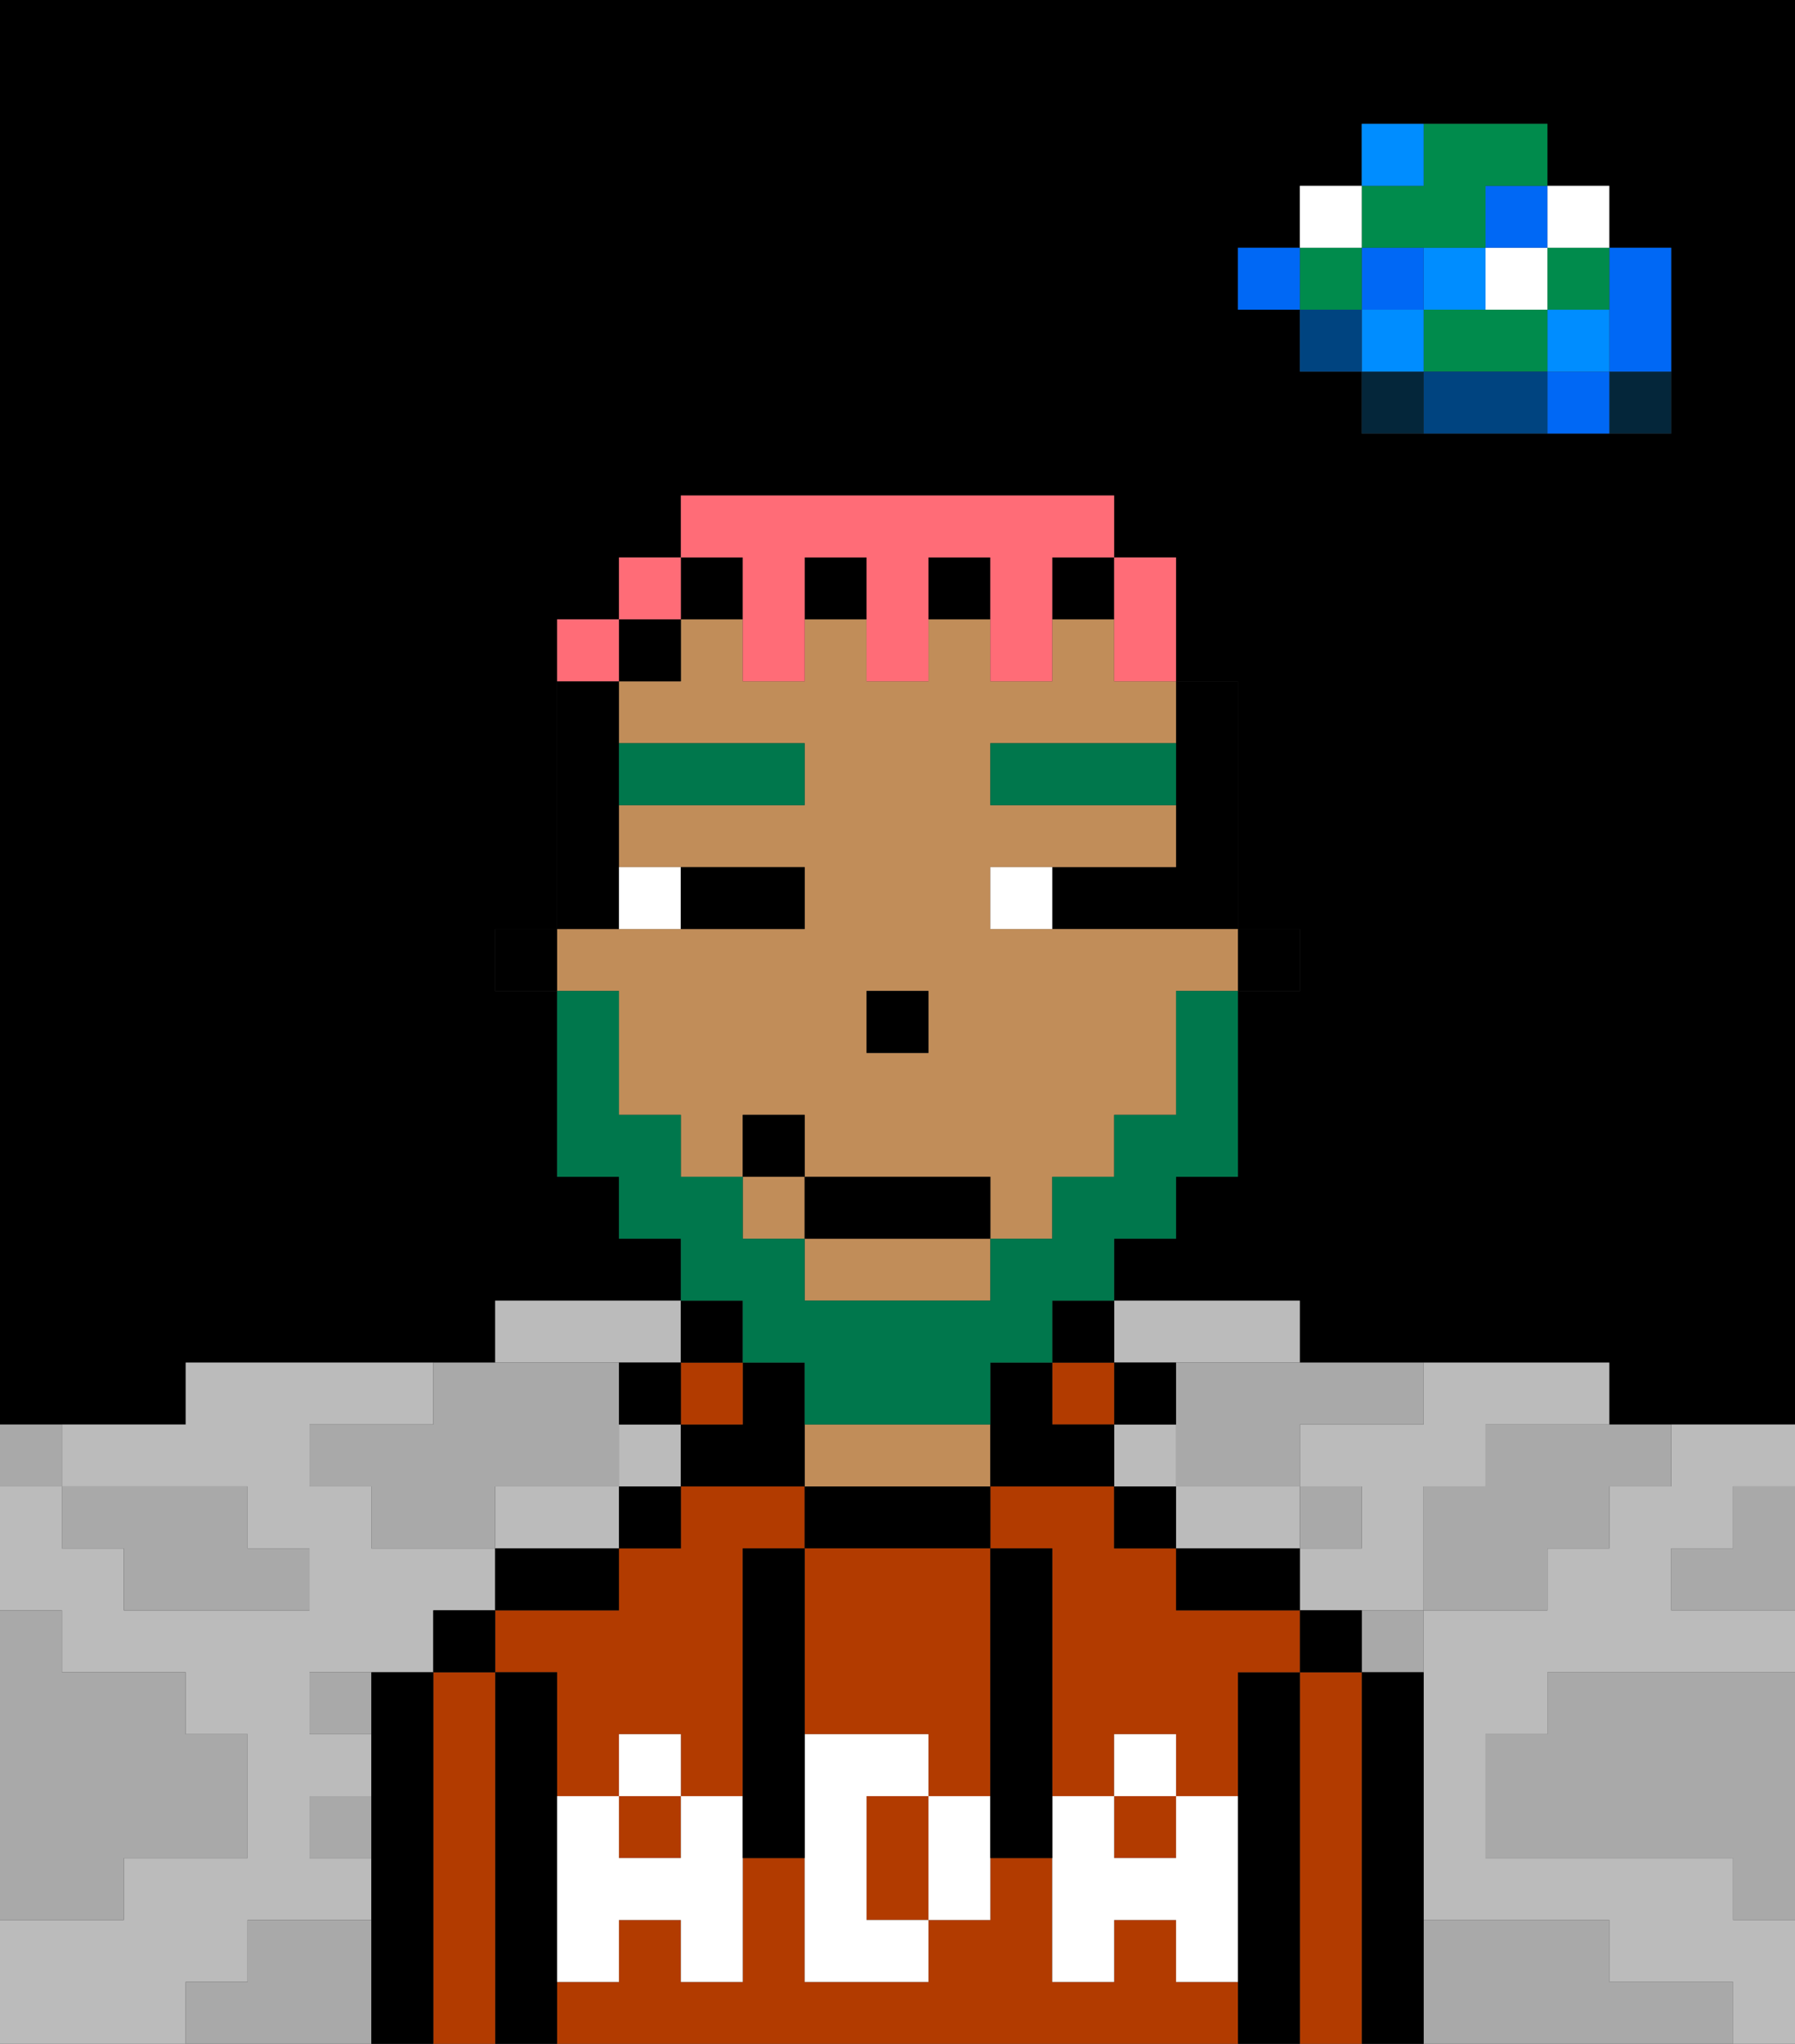 <svg xmlns="http://www.w3.org/2000/svg" viewBox="0 0 29 33"><rect x="0" y="0" width="29" height="33" fill="#333333" stroke="none"/><defs><style>polygon,rect,path{shape-rendering:crispedges;}polygon,rect,path{shape-rendering:crispedges;}.kb101-1{fill:#a9a9a9;}.kb101-2{fill:#bbbbbb;}.kb101-3{fill:#04263a;}.kb101-4{fill:#0068f5;}.kb101-5{fill:#008dff;}.kb101-6{fill:#008b4c;}.kb101-7{fill:#ffffff;}.kb101-8{fill:#004480;}.kb101-9{fill:#000000;}.kb101-10{fill:#b23b00;}.kb101-11{fill:#c18d59;}.kb101-12{fill:#ffffff;}.kb101-13{fill:#00774c;}.kb101-14{fill:#00774c;}.kb101-15{fill:#ff6c77;}</style></defs><polygon class="kb101-1" points="28 25 27 25 27 26 28 26 29 26 29 25 29 24 28 24 28 25"/><path class="kb101-9" d="M27,0H0V23H3V22H8V21h3V20H10V19H9V16H8V15H9V10h1V9h1V8h7V9h1v2h1v4h1v1H20v3H19v1H18v1h3v1h5v1h3V0H27Zm0,5V7H22V6H21V5H20V4h1V3h1V2h3V3h1V4h1Z"/><polygon class="kb101-1" points="27 32 26 32 26 31 25 31 24 31 23 31 23 32 23 33 24 33 25 33 26 33 27 33 28 33 28 32 27 32"/><polygon class="kb101-1" points="27 27 26 27 25 27 25 28 24 28 24 29 24 30 25 30 26 30 27 30 28 30 28 31 29 31 29 30 29 29 29 28 29 27 28 27 27 27"/><polygon class="kb101-2" points="19 22 20 22 21 22 21 21 20 21 19 21 18 21 18 22 19 22"/><polygon class="kb101-2" points="22 23 21 23 21 24 22 24 22 25 21 25 21 26 22 26 23 26 23 25 23 24 24 24 24 23 25 23 26 23 26 22 25 22 24 22 23 22 23 23 22 23"/><polygon class="kb101-2" points="10 22 11 22 11 21 10 21 9 21 8 21 8 22 9 22 10 22"/><polygon class="kb101-2" points="27 23 27 24 26 24 26 25 25 25 25 26 24 26 23 26 23 27 23 28 23 29 23 30 23 31 24 31 25 31 26 31 26 32 27 32 28 32 28 33 29 33 29 32 29 31 28 31 28 30 27 30 26 30 25 30 24 30 24 29 24 28 25 28 25 27 26 27 27 27 28 27 29 27 29 26 28 26 27 26 27 25 28 25 28 24 29 24 29 23 28 23 27 23"/><polygon class="kb101-2" points="4 32 4 31 5 31 6 31 6 30 5 30 5 29 6 29 6 28 5 28 5 27 6 27 7 27 7 26 8 26 8 25 7 25 6 25 6 24 5 24 5 23 6 23 7 23 7 22 6 22 5 22 4 22 3 22 3 23 2 23 1 23 1 24 2 24 3 24 4 24 4 25 5 25 5 26 4 26 3 26 2 26 2 25 1 25 1 24 0 24 0 25 0 26 1 26 1 27 2 27 3 27 3 28 4 28 4 29 4 30 3 30 2 30 2 31 1 31 0 31 0 32 0 33 1 33 2 33 3 33 3 32 4 32"/><rect class="kb101-2" x="18" y="23" width="1" height="1"/><polygon class="kb101-2" points="20 25 21 25 21 24 20 24 19 24 19 25 20 25"/><rect class="kb101-2" x="10" y="23" width="1" height="1"/><polygon class="kb101-2" points="10 25 10 24 9 24 8 24 8 25 9 25 10 25"/><rect class="kb101-3" x="26" y="6" width="1" height="1"/><polygon class="kb101-4" points="26 5 26 6 27 6 27 5 27 4 26 4 26 5"/><rect class="kb101-4" x="25" y="6" width="1" height="1"/><rect class="kb101-5" x="25" y="5" width="1" height="1"/><rect class="kb101-6" x="25" y="4" width="1" height="1"/><rect class="kb101-7" x="25" y="3" width="1" height="1"/><polygon class="kb101-1" points="24 23 24 24 23 24 23 25 23 26 24 26 25 26 25 25 26 25 26 24 27 24 27 23 26 23 25 23 24 23"/><polygon class="kb101-6" points="24 5 23 5 23 6 24 6 25 6 25 5 24 5"/><rect class="kb101-7" x="24" y="4" width="1" height="1"/><rect class="kb101-4" x="24" y="3" width="1" height="1"/><polygon class="kb101-8" points="24 6 23 6 23 7 24 7 25 7 25 6 24 6"/><rect class="kb101-5" x="23" y="4" width="1" height="1"/><rect class="kb101-1" x="22" y="26" width="1" height="1"/><rect class="kb101-3" x="22" y="6" width="1" height="1"/><rect class="kb101-5" x="22" y="5" width="1" height="1"/><rect class="kb101-4" x="22" y="4" width="1" height="1"/><polygon class="kb101-6" points="23 4 24 4 24 3 25 3 25 2 24 2 23 2 23 3 22 3 22 4 23 4"/><rect class="kb101-5" x="22" y="2" width="1" height="1"/><rect class="kb101-1" x="21" y="24" width="1" height="1"/><rect class="kb101-8" x="21" y="5" width="1" height="1"/><rect class="kb101-6" x="21" y="4" width="1" height="1"/><rect class="kb101-7" x="21" y="3" width="1" height="1"/><rect class="kb101-4" x="20" y="4" width="1" height="1"/><polygon class="kb101-1" points="19 22 19 23 19 24 20 24 21 24 21 23 22 23 23 23 23 22 22 22 21 22 20 22 19 22"/><rect class="kb101-1" x="5" y="27" width="1" height="1"/><polygon class="kb101-1" points="6 23 5 23 5 24 6 24 6 25 7 25 8 25 8 24 9 24 10 24 10 23 10 22 9 22 8 22 7 22 7 23 6 23"/><polygon class="kb101-1" points="6 31 5 31 4 31 4 32 3 32 3 33 4 33 5 33 6 33 6 32 6 31"/><rect class="kb101-1" x="5" y="29" width="1" height="1"/><polygon class="kb101-1" points="2 31 2 30 3 30 4 30 4 29 4 28 3 28 3 27 2 27 1 27 1 26 0 26 0 27 0 28 0 29 0 30 0 31 1 31 2 31"/><polygon class="kb101-1" points="2 25 2 26 3 26 4 26 5 26 5 25 4 25 4 24 3 24 2 24 1 24 1 25 2 25"/><rect class="kb101-1" y="23" width="1" height="1"/><polygon class="kb101-9" points="23 31 23 30 23 29 23 28 23 27 22 27 22 28 22 29 22 30 22 31 22 32 22 33 23 33 23 32 23 31"/><polygon class="kb101-10" points="22 31 22 30 22 29 22 28 22 27 21 27 21 28 21 29 21 30 21 31 21 32 21 33 22 33 22 32 22 31"/><rect class="kb101-9" x="21" y="26" width="1" height="1"/><polygon class="kb101-9" points="21 31 21 30 21 29 21 28 21 27 20 27 20 28 20 29 20 30 20 31 20 32 20 33 21 33 21 32 21 31"/><rect class="kb101-10" x="10" y="29" width="1" height="1"/><rect class="kb101-10" x="18" y="29" width="1" height="1"/><polygon class="kb101-10" points="20 26 19 26 19 25 18 25 18 24 17 24 16 24 16 25 17 25 17 26 17 27 17 28 17 29 18 29 18 28 19 28 19 29 20 29 20 28 20 27 21 27 21 26 20 26"/><polygon class="kb101-10" points="19 32 19 31 18 31 18 32 17 32 17 31 17 30 16 30 16 31 15 31 15 32 14 32 13 32 13 31 13 30 12 30 12 31 12 32 11 32 11 31 10 31 10 32 9 32 9 33 10 33 11 33 12 33 13 33 14 33 15 33 16 33 17 33 18 33 19 33 20 33 20 32 19 32"/><polygon class="kb101-10" points="10 28 11 28 11 29 12 29 12 28 12 27 12 26 12 25 13 25 13 24 12 24 11 24 11 25 10 25 10 26 9 26 8 26 8 27 9 27 9 28 9 29 10 29 10 28"/><polygon class="kb101-9" points="19 25 19 26 20 26 21 26 21 25 20 25 19 25"/><rect class="kb101-9" x="18" y="24" width="1" height="1"/><rect class="kb101-9" x="18" y="22" width="1" height="1"/><rect class="kb101-10" x="17" y="22" width="1" height="1"/><rect class="kb101-9" x="17" y="21" width="1" height="1"/><polygon class="kb101-9" points="14 24 13 24 13 25 14 25 15 25 16 25 16 24 15 24 14 24"/><polygon class="kb101-11" points="14 24 15 24 16 24 16 23 15 23 14 23 13 23 13 24 14 24"/><polygon class="kb101-9" points="11 23 11 24 12 24 13 24 13 23 13 22 12 22 12 23 11 23"/><rect class="kb101-10" x="11" y="22" width="1" height="1"/><rect class="kb101-9" x="11" y="21" width="1" height="1"/><rect class="kb101-9" x="10" y="24" width="1" height="1"/><rect class="kb101-9" x="10" y="22" width="1" height="1"/><polygon class="kb101-9" points="10 26 10 25 9 25 8 25 8 26 9 26 10 26"/><polygon class="kb101-9" points="9 31 9 30 9 29 9 28 9 27 8 27 8 28 8 29 8 30 8 31 8 32 8 33 9 33 9 32 9 31"/><polygon class="kb101-10" points="8 31 8 30 8 29 8 28 8 27 7 27 7 28 7 29 7 30 7 31 7 32 7 33 8 33 8 32 8 31"/><rect class="kb101-9" x="7" y="26" width="1" height="1"/><polygon class="kb101-9" points="7 31 7 30 7 29 7 28 7 27 6 27 6 28 6 29 6 30 6 31 6 32 6 33 7 33 7 32 7 31"/><polygon class="kb101-10" points="14 25 13 25 13 26 13 27 13 28 14 28 15 28 15 29 16 29 16 28 16 27 16 26 16 25 15 25 14 25"/><polygon class="kb101-10" points="15 29 14 29 14 30 14 31 15 31 15 30 15 29"/><polygon class="kb101-12" points="19 30 18 30 18 29 17 29 17 30 17 31 17 32 18 32 18 31 19 31 19 32 20 32 20 31 20 30 20 29 19 29 19 30"/><rect class="kb101-12" x="18" y="28" width="1" height="1"/><polygon class="kb101-12" points="15 29 15 30 15 31 16 31 16 30 16 29 15 29"/><polygon class="kb101-12" points="14 30 14 29 15 29 15 28 14 28 13 28 13 29 13 30 13 31 13 32 14 32 15 32 15 31 14 31 14 30"/><polygon class="kb101-12" points="11 29 11 30 10 30 10 29 9 29 9 30 9 31 9 32 10 32 10 31 11 31 11 32 12 32 12 31 12 30 12 29 11 29"/><rect class="kb101-12" x="10" y="28" width="1" height="1"/><polygon class="kb101-9" points="13 28 13 27 13 26 13 25 12 25 12 26 12 27 12 28 12 29 12 30 13 30 13 29 13 28"/><polygon class="kb101-9" points="17 28 17 27 17 26 17 25 16 25 16 26 16 27 16 28 16 29 16 30 17 30 17 29 17 28"/><rect class="kb101-9" x="20" y="15" width="1" height="1"/><polygon class="kb101-9" points="19 13 19 14 18 14 17 14 17 15 18 15 19 15 20 15 20 14 20 13 20 12 20 11 19 11 19 12 19 13"/><polygon class="kb101-11" points="13 21 14 21 15 21 16 21 16 20 13 20 13 21"/><rect class="kb101-11" x="12" y="19" width="1" height="1"/><path class="kb101-11" d="M10,17v1h1v1h1V18h1v1h3v1h1V19h1V18h1V16h1V15H16V14h3V13H16V12h3V11H18V10H17v1H16V10H15v1H14V10H13v1H12V10H11v1H10v1h3v1H10v1h3v1H9v1h1Zm4-1h1v1H14Z"/><polygon class="kb101-9" points="17 24 18 24 18 23 17 23 17 22 16 22 16 23 16 24 17 24"/><rect class="kb101-9" x="11" y="9" width="1" height="1"/><rect class="kb101-9" x="17" y="9" width="1" height="1"/><rect class="kb101-9" x="15" y="9" width="1" height="1"/><rect class="kb101-9" x="13" y="9" width="1" height="1"/><rect class="kb101-9" x="10" y="10" width="1" height="1"/><polygon class="kb101-9" points="10 14 10 13 10 12 10 11 9 11 9 12 9 13 9 14 9 15 10 15 10 14"/><rect class="kb101-9" x="8" y="15" width="1" height="1"/><rect class="kb101-9" x="14" y="16" width="1" height="1"/><rect class="kb101-7" x="10" y="14" width="1" height="1"/><rect class="kb101-7" x="16" y="14" width="1" height="1"/><polygon class="kb101-9" points="12 15 13 15 13 14 12 14 11 14 11 15 12 15"/><rect class="kb101-13" x="10" y="12" width="3" height="1"/><rect class="kb101-13" x="16" y="12" width="3" height="1"/><polygon class="kb101-14" points="12 22 13 22 13 23 14 23 15 23 16 23 16 22 17 22 17 21 18 21 18 20 19 20 19 19 20 19 20 18 20 17 20 16 19 16 19 17 19 18 18 18 18 19 17 19 17 20 16 20 16 21 15 21 14 21 13 21 13 20 12 20 12 19 11 19 11 18 10 18 10 17 10 16 9 16 9 17 9 18 9 19 10 19 10 20 11 20 11 21 12 21 12 22"/><rect class="kb101-9" x="13" y="19" width="3" height="1"/><rect class="kb101-9" x="12" y="18" width="1" height="1"/><polygon class="kb101-15" points="18 11 19 11 19 10 19 9 18 9 18 10 18 11"/><polygon class="kb101-15" points="12 10 12 11 13 11 13 10 13 9 14 9 14 10 14 11 15 11 15 10 15 9 16 9 16 10 16 11 17 11 17 10 17 9 18 9 18 8 17 8 16 8 15 8 14 8 13 8 12 8 11 8 11 9 12 9 12 10"/><rect class="kb101-15" x="10" y="9" width="1" height="1"/><rect class="kb101-15" x="9" y="10" width="1" height="1"/></svg>